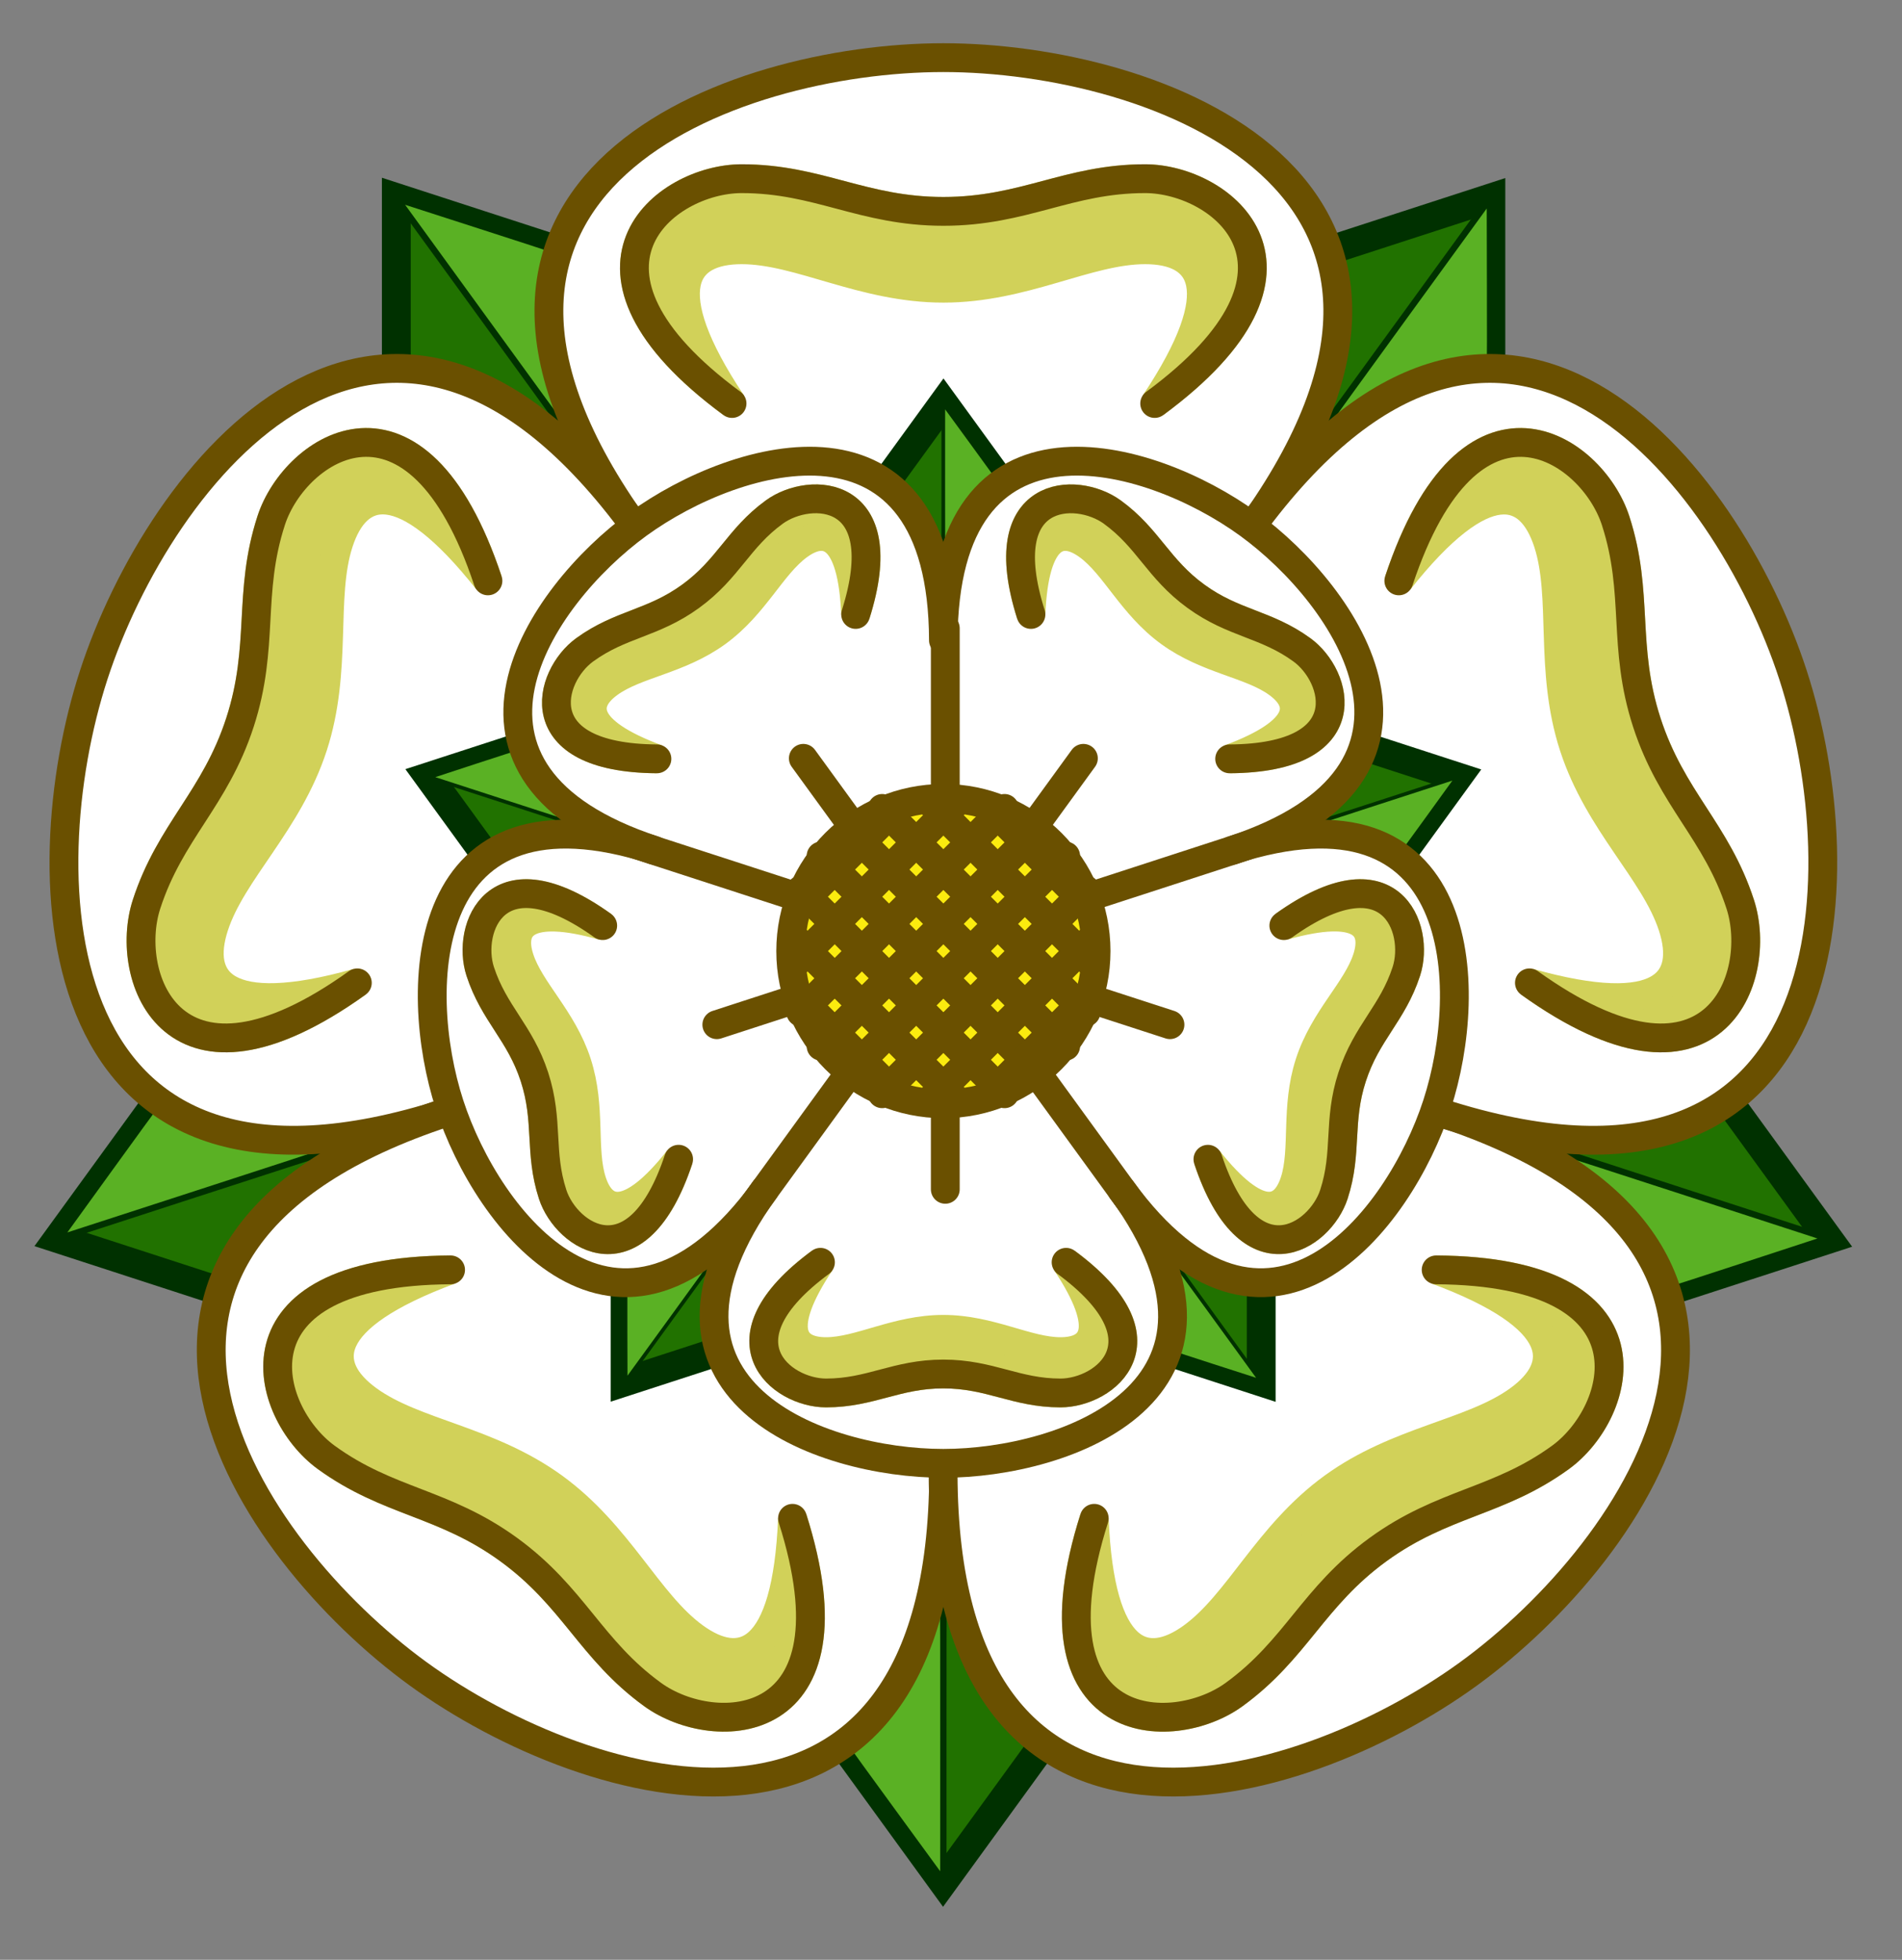<?xml version="1.0" encoding="UTF-8"?>
<svg width="33px" height="34px" viewBox="0 0 33 34" version="1.1" xmlns="http://www.w3.org/2000/svg" xmlns:xlink="http://www.w3.org/1999/xlink">
    <rect x="0" y="0" width="33" height="34" fill="#808080" stroke="none"/>
    <title>rose</title>
    <g id="Page-1" stroke="none" stroke-width="1" fill="none" fill-rule="evenodd">
        <g id="Desktop-HD-Copy-3" transform="translate(-1009, -480)">
            <g id="rose" transform="translate(1009, 481)">
                <g id="g5864" transform="translate(16.052, 28.79) rotate(144) translate(-16.052, -28.79) translate(14.052, 26.29)">
                    <line x1="0.019" y1="4.69" x2="3.373" y2="0.074" id="path5866" stroke="#003100" stroke-width="0.5" stroke-linecap="round"></line>
                    <path d="M0.518,3.905 C0.523,3.901 1.147,3.044 1.905,2.001 L3.283,0.104 L2.01,0.514 C1.31,0.74 0.737,0.926 0.735,0.929 C0.734,0.932 0.75,1.006 0.772,1.095 C0.898,1.613 0.917,2.127 0.832,2.683 C0.778,3.037 0.677,3.426 0.552,3.767 C0.506,3.894 0.499,3.92 0.518,3.905 L0.518,3.905 L0.518,3.905 Z" id="path5868" fill="#217200" fill-rule="nonzero"></path>
                    <polyline id="path5870" stroke="#003100" stroke-width="0.5" stroke-linecap="round" points="3.433 2.9 3.433 0 0.675 0.896"></polyline>
                    <path d="M0.6,3.988 C0.602,3.982 1.224,3.124 1.982,2.081 L3.361,0.184 L3.364,1.521 C3.366,2.256 3.365,2.86 3.363,2.862 C3.361,2.864 3.285,2.871 3.194,2.878 C2.662,2.919 2.168,3.059 1.665,3.312 C1.346,3.473 1.007,3.689 0.721,3.913 C0.615,3.996 0.591,4.011 0.6,3.988 L0.6,3.988 L0.6,3.988 Z" id="path5872" fill="#5AB124" fill-rule="nonzero"></path>
                </g>
                <g id="g5854" transform="translate(3.631, 19.307) rotate(-144) translate(-3.631, -19.307) translate(1.631, 16.807)">
                    <line x1="0.019" y1="4.69" x2="3.373" y2="0.074" id="path5856" stroke="#003100" stroke-width="0.5" stroke-linecap="round"></line>
                    <path d="M0.518,3.905 C0.523,3.901 1.147,3.044 1.905,2.001 L3.283,0.104 L2.01,0.514 C1.31,0.74 0.737,0.926 0.735,0.929 C0.734,0.932 0.75,1.006 0.772,1.095 C0.898,1.613 0.917,2.127 0.832,2.683 C0.778,3.037 0.677,3.426 0.552,3.767 C0.506,3.894 0.499,3.92 0.518,3.905 L0.518,3.905 L0.518,3.905 Z" id="path5858" fill="#217200" fill-rule="nonzero"></path>
                    <polyline id="path5860" stroke="#003100" stroke-width="0.5" stroke-linecap="round" points="3.433 2.9 3.433 0 0.675 0.896"></polyline>
                    <path d="M0.6,3.988 C0.602,3.982 1.224,3.124 1.982,2.081 L3.361,0.184 L3.364,1.521 C3.366,2.256 3.365,2.86 3.363,2.862 C3.361,2.864 3.285,2.871 3.194,2.878 C2.662,2.919 2.168,3.059 1.665,3.312 C1.346,3.473 1.007,3.689 0.721,3.913 C0.615,3.996 0.591,4.011 0.6,3.988 L0.6,3.988 L0.6,3.988 Z" id="path5862" fill="#5AB124" fill-rule="nonzero"></path>
                </g>
                <g id="g5844" transform="translate(8.811, 4.563) rotate(-72) translate(-8.811, -4.563) translate(6.811, 2.063)">
                    <line x1="0.019" y1="4.69" x2="3.373" y2="0.074" id="path5846" stroke="#003100" stroke-width="0.5" stroke-linecap="round"></line>
                    <path d="M0.518,3.905 C0.523,3.901 1.147,3.044 1.905,2.001 L3.283,0.104 L2.01,0.514 C1.31,0.74 0.737,0.926 0.735,0.929 C0.734,0.932 0.75,1.006 0.772,1.095 C0.898,1.613 0.917,2.127 0.832,2.683 C0.778,3.037 0.677,3.426 0.552,3.767 C0.506,3.894 0.499,3.92 0.518,3.905 L0.518,3.905 L0.518,3.905 Z" id="path5848" fill="#217200" fill-rule="nonzero"></path>
                    <polyline id="path5850" stroke="#003100" stroke-width="0.5" stroke-linecap="round" points="3.433 2.9 3.433 0 0.675 0.896"></polyline>
                    <path d="M0.6,3.988 C0.602,3.982 1.224,3.124 1.982,2.081 L3.361,0.184 L3.364,1.521 C3.366,2.256 3.365,2.86 3.363,2.862 C3.361,2.864 3.285,2.871 3.194,2.878 C2.662,2.919 2.168,3.059 1.665,3.312 C1.346,3.473 1.007,3.689 0.721,3.913 C0.615,3.996 0.591,4.011 0.6,3.988 L0.6,3.988 L0.6,3.988 Z" id="path5852" fill="#5AB124" fill-rule="nonzero"></path>
                </g>
                <polygon id="path6303" fill="#FFFFFF" fill-rule="nonzero" points="10.701 13.5 16.368 9.5 22.034 13.5 19.701 20.167 12.868 20.167"></polygon>
                <g id="g5838" transform="translate(22.434, 2.433)">
                    <line x1="0.019" y1="4.69" x2="3.373" y2="0.074" id="path2999-1-7" stroke="#003100" stroke-width="0.5" stroke-linecap="round"></line>
                    <path d="M0.518,3.905 C0.523,3.901 1.147,3.044 1.905,2.001 L3.283,0.104 L2.01,0.514 C1.31,0.74 0.737,0.926 0.735,0.929 C0.734,0.932 0.75,1.006 0.772,1.095 C0.898,1.613 0.917,2.127 0.832,2.683 C0.778,3.037 0.677,3.426 0.552,3.767 C0.506,3.894 0.499,3.92 0.518,3.905 L0.518,3.905 L0.518,3.905 Z" id="path5816" fill="#217200" fill-rule="nonzero"></path>
                    <polyline id="path5792" stroke="#003100" stroke-width="0.5" stroke-linecap="round" points="3.433 2.9 3.433 0 0.675 0.896"></polyline>
                    <path d="M0.6,3.988 C0.602,3.982 1.224,3.124 1.982,2.081 L3.361,0.184 L3.364,1.521 C3.366,2.256 3.365,2.86 3.363,2.862 C3.361,2.864 3.285,2.871 3.194,2.878 C2.662,2.919 2.168,3.059 1.665,3.312 C1.346,3.473 1.007,3.689 0.721,3.913 C0.615,3.996 0.591,4.011 0.6,3.988 L0.6,3.988 L0.6,3.988 Z" id="path5814" fill="#5AB124" fill-rule="nonzero"></path>
                </g>
                <g id="g5874" transform="translate(28.91, 19.907) rotate(72) translate(-28.91, -19.907) translate(26.91, 17.407)">
                    <line x1="0.019" y1="4.69" x2="3.373" y2="0.074" id="path5876" stroke="#003100" stroke-width="0.5" stroke-linecap="round"></line>
                    <path d="M0.518,3.905 C0.523,3.901 1.147,3.044 1.905,2.001 L3.283,0.104 L2.01,0.514 C1.31,0.74 0.737,0.926 0.735,0.929 C0.734,0.932 0.75,1.006 0.772,1.095 C0.898,1.613 0.917,2.127 0.832,2.683 C0.778,3.037 0.677,3.426 0.552,3.767 C0.506,3.894 0.499,3.92 0.518,3.905 L0.518,3.905 L0.518,3.905 Z" id="path5878" fill="#217200" fill-rule="nonzero"></path>
                    <polyline id="path5880" stroke="#003100" stroke-width="0.5" stroke-linecap="round" points="3.433 2.9 3.433 0 0.675 0.896"></polyline>
                    <path d="M0.6,3.988 C0.602,3.982 1.224,3.124 1.982,2.081 L3.361,0.184 L3.364,1.521 C3.366,2.256 3.365,2.86 3.363,2.862 C3.361,2.864 3.285,2.871 3.194,2.878 C2.662,2.919 2.168,3.059 1.665,3.312 C1.346,3.473 1.007,3.689 0.721,3.913 C0.615,3.996 0.591,4.011 0.6,3.988 L0.6,3.988 L0.6,3.988 Z" id="path5882" fill="#5AB124" fill-rule="nonzero"></path>
                </g>
                <g id="g5637" stroke-linecap="round" transform="translate(1.101, 0)" fill="#FFFFFF" fill-rule="nonzero" stroke="#6A5000" stroke-width="0.5">
                    <path d="M9.933,8.167 C5.6,2.167 11.6,0 15.267,0 C18.933,0 24.933,2.167 20.6,8.167" id="path5479"></path>
                    <path d="M6.644,18.306 C-0.401,20.573 -0.608,14.197 0.525,10.71 C1.658,7.223 5.573,2.186 9.94,8.162" id="path5629"></path>
                    <path d="M15.271,24.568 C15.25,31.969 9.122,30.195 6.156,28.04 C3.19,25.885 -0.391,20.605 6.641,18.298" id="path5631"></path>
                    <path d="M23.892,18.298 C30.924,20.605 27.344,25.885 24.377,28.04 C21.411,30.195 15.283,31.969 15.262,24.568" id="path5633"></path>
                    <path d="M20.593,8.162 C24.96,2.186 28.875,7.223 30.008,10.71 C31.141,14.197 30.935,20.573 23.889,18.306" id="path5635"></path>
                </g>
                <g id="g6173" transform="translate(11.84, 21.473) rotate(-180) translate(-11.84, -21.473) translate(10.84, 19.973)">
                    <line x1="0.011" y1="2.726" x2="1.96" y2="0.043" id="path6175" stroke="#003100" stroke-width="0.5" stroke-linecap="round"></line>
                    <path d="M0.301,2.27 C0.304,2.267 0.667,1.769 1.107,1.163 L1.908,0.06 L1.168,0.299 C0.762,0.43 0.428,0.538 0.427,0.54 C0.427,0.541 0.436,0.585 0.449,0.636 C0.522,0.937 0.533,1.236 0.484,1.559 C0.452,1.765 0.394,1.991 0.321,2.189 C0.294,2.263 0.29,2.278 0.301,2.269 L0.301,2.269 L0.301,2.27 Z" id="path6177" fill="#217200" fill-rule="nonzero"></path>
                    <polyline id="path6179" stroke="#003100" stroke-width="0.5" stroke-linecap="round" points="1.995 1.685 1.995 0 0.392 0.521"></polyline>
                    <path d="M0.349,2.318 C0.35,2.314 0.712,1.816 1.152,1.209 L1.953,0.107 L1.955,0.884 C1.956,1.311 1.956,1.662 1.955,1.663 C1.953,1.664 1.909,1.669 1.856,1.673 C1.547,1.696 1.26,1.778 0.968,1.925 C0.782,2.018 0.585,2.144 0.419,2.274 C0.357,2.323 0.344,2.331 0.349,2.318 L0.349,2.318 L0.349,2.318 Z" id="path6181" fill="#5AB124" fill-rule="nonzero"></path>
                </g>
                <path d="M19.868,3.333 C18.868,3.333 17.768,4 16.368,4 C14.968,4 13.868,3.333 12.868,3.333 C11.868,3.333 11.368,4 12.701,6 C9.534,3.667 11.534,2.1 12.868,2.1 C14.201,2.1 14.968,2.667 16.368,2.667 C17.768,2.667 18.534,2.1 19.868,2.1 C21.201,2.1 23.201,3.667 20.034,6 C21.368,4 20.868,3.333 19.868,3.333 Z" id="path5672" stroke="#D1D159" stroke-width="0.5" fill="#D1D159" fill-rule="nonzero" stroke-linecap="round"></path>
                <g id="g6203" transform="translate(16.446, 7.789) rotate(-36) translate(-16.446, -7.789) translate(15.446, 6.289)">
                    <line x1="0.011" y1="2.726" x2="1.96" y2="0.043" id="path6205" stroke="#003100" stroke-width="0.5" stroke-linecap="round"></line>
                    <path d="M0.301,2.27 C0.304,2.267 0.667,1.769 1.107,1.163 L1.908,0.06 L1.168,0.299 C0.762,0.43 0.428,0.538 0.427,0.54 C0.427,0.541 0.436,0.585 0.449,0.636 C0.522,0.937 0.533,1.236 0.484,1.559 C0.452,1.765 0.394,1.991 0.321,2.189 C0.294,2.263 0.29,2.278 0.301,2.269 L0.301,2.269 L0.301,2.27 Z" id="path6207" fill="#217200" fill-rule="nonzero"></path>
                    <polyline id="path6209" stroke="#003100" stroke-width="0.5" stroke-linecap="round" points="1.995 1.685 1.995 0 0.392 0.521"></polyline>
                    <path d="M0.349,2.318 C0.35,2.314 0.712,1.816 1.152,1.209 L1.953,0.107 L1.955,0.884 C1.956,1.311 1.956,1.662 1.955,1.663 C1.953,1.664 1.909,1.669 1.856,1.673 C1.547,1.696 1.26,1.778 0.968,1.925 C0.782,2.018 0.585,2.144 0.419,2.274 C0.357,2.323 0.344,2.331 0.349,2.318 L0.349,2.318 L0.349,2.318 Z" id="path6211" fill="#5AB124" fill-rule="nonzero"></path>
                </g>
                <path d="M12.701,6 C9.534,3.667 11.534,2.1 12.868,2.1 C14.201,2.1 14.968,2.667 16.368,2.667 C17.768,2.667 18.534,2.1 19.868,2.1 C21.201,2.1 23.201,3.667 20.034,6" id="path5668" stroke="#6A5000" stroke-width="0.5" stroke-linecap="round"></path>
                <g id="g5764" transform="translate(5.567, 11.85) rotate(-72) translate(-5.567, -11.85) translate(0.067, 9.85)" stroke-linecap="round" stroke-width="0.5">
                    <path d="M8.867,1.233 C7.867,1.233 6.767,1.9 5.367,1.9 C3.967,1.9 2.867,1.233 1.867,1.233 C0.867,1.233 0.367,1.9 1.7,3.9 C-1.467,1.567 0.533,0 1.867,0 C3.2,0 3.967,0.567 5.367,0.567 C6.767,0.567 7.533,0 8.867,0 C10.2,0 12.2,1.567 9.033,3.9 C10.367,1.9 9.867,1.233 8.867,1.233 Z" id="path5766" stroke="#D1D159" fill="#D1D159" fill-rule="nonzero"></path>
                    <path d="M1.7,3.9 C-1.467,1.567 0.533,0 1.867,0 C3.2,0 3.967,0.567 5.367,0.567 C6.767,0.567 7.533,0 8.867,0 C10.2,0 12.2,1.567 9.033,3.9" id="path5768" stroke="#6A5000"></path>
                </g>
                <g id="g5770" transform="translate(9.559, 24.644) rotate(-144) translate(-9.559, -24.644) translate(4.059, 22.644)" stroke-linecap="round" stroke-width="0.5">
                    <path d="M8.867,1.233 C7.867,1.233 6.767,1.9 5.367,1.9 C3.967,1.9 2.867,1.233 1.867,1.233 C0.867,1.233 0.367,1.9 1.7,3.9 C-1.467,1.567 0.533,0 1.867,0 C3.2,0 3.967,0.567 5.367,0.567 C6.767,0.567 7.533,0 8.867,0 C10.2,0 12.2,1.567 9.033,3.9 C10.367,1.9 9.867,1.233 8.867,1.233 Z" id="path5772" stroke="#D1D159" fill="#D1D159" fill-rule="nonzero"></path>
                    <path d="M1.7,3.9 C-1.467,1.567 0.533,0 1.867,0 C3.2,0 3.967,0.567 5.367,0.567 C6.767,0.567 7.533,0 8.867,0 C10.2,0 12.2,1.567 9.033,3.9" id="path5774" stroke="#6A5000"></path>
                </g>
                <g id="g6183" transform="translate(20.763, 21.566) rotate(108) translate(-20.763, -21.566) translate(19.763, 20.066)">
                    <line x1="0.011" y1="2.726" x2="1.96" y2="0.043" id="path6185" stroke="#003100" stroke-width="0.5" stroke-linecap="round"></line>
                    <path d="M0.301,2.27 C0.304,2.267 0.667,1.769 1.107,1.163 L1.908,0.06 L1.168,0.299 C0.762,0.43 0.428,0.538 0.427,0.54 C0.427,0.541 0.436,0.585 0.449,0.636 C0.522,0.937 0.533,1.236 0.484,1.559 C0.452,1.765 0.394,1.991 0.321,2.189 C0.294,2.263 0.29,2.278 0.301,2.269 L0.301,2.269 L0.301,2.27 Z" id="path6187" fill="#217200" fill-rule="nonzero"></path>
                    <polyline id="path6189" stroke="#003100" stroke-width="0.5" stroke-linecap="round" points="1.995 1.685 1.995 0 0.392 0.521"></polyline>
                    <path d="M0.349,2.318 C0.35,2.314 0.712,1.816 1.152,1.209 L1.953,0.107 L1.955,0.884 C1.956,1.311 1.956,1.662 1.955,1.663 C1.953,1.664 1.909,1.669 1.856,1.673 C1.547,1.696 1.26,1.778 0.968,1.925 C0.782,2.018 0.585,2.144 0.419,2.274 C0.357,2.323 0.344,2.331 0.349,2.318 L0.349,2.318 L0.349,2.318 Z" id="path6191" fill="#5AB124" fill-rule="nonzero"></path>
                </g>
                <g id="g5776" transform="translate(22.96, 24.801) rotate(144) translate(-22.96, -24.801) translate(17.46, 22.801)" stroke-linecap="round" stroke-width="0.5">
                    <path d="M8.867,1.233 C7.867,1.233 6.767,1.9 5.367,1.9 C3.967,1.9 2.867,1.233 1.867,1.233 C0.867,1.233 0.367,1.9 1.7,3.9 C-1.467,1.567 0.533,0 1.867,0 C3.2,0 3.967,0.567 5.367,0.567 C6.767,0.567 7.533,0 8.867,0 C10.2,0 12.2,1.567 9.033,3.9 C10.367,1.9 9.867,1.233 8.867,1.233 Z" id="path5778" stroke="#D1D159" fill="#D1D159" fill-rule="nonzero"></path>
                    <path d="M1.7,3.9 C-1.467,1.567 0.533,0 1.867,0 C3.2,0 3.967,0.567 5.367,0.567 C6.767,0.567 7.533,0 8.867,0 C10.2,0 12.2,1.567 9.033,3.9" id="path5780" stroke="#6A5000"></path>
                </g>
                <g id="g6193" transform="translate(23.609, 13.109) rotate(36) translate(-23.609, -13.109) translate(22.609, 11.609)">
                    <line x1="0.011" y1="2.726" x2="1.96" y2="0.043" id="path6195" stroke="#003100" stroke-width="0.5" stroke-linecap="round"></line>
                    <path d="M0.301,2.27 C0.304,2.267 0.667,1.769 1.107,1.163 L1.908,0.06 L1.168,0.299 C0.762,0.43 0.428,0.538 0.427,0.54 C0.427,0.541 0.436,0.585 0.449,0.636 C0.522,0.937 0.533,1.236 0.484,1.559 C0.452,1.765 0.394,1.991 0.321,2.189 C0.294,2.263 0.29,2.278 0.301,2.269 L0.301,2.269 L0.301,2.27 Z" id="path6197" fill="#217200" fill-rule="nonzero"></path>
                    <polyline id="path6199" stroke="#003100" stroke-width="0.5" stroke-linecap="round" points="1.995 1.685 1.995 0 0.392 0.521"></polyline>
                    <path d="M0.349,2.318 C0.35,2.314 0.712,1.816 1.152,1.209 L1.953,0.107 L1.955,0.884 C1.956,1.311 1.956,1.662 1.955,1.663 C1.953,1.664 1.909,1.669 1.856,1.673 C1.547,1.696 1.26,1.778 0.968,1.925 C0.782,2.018 0.585,2.144 0.419,2.274 C0.357,2.323 0.344,2.331 0.349,2.318 L0.349,2.318 L0.349,2.318 Z" id="path6201" fill="#5AB124" fill-rule="nonzero"></path>
                </g>
                <g id="g5782" transform="translate(27.251, 12.104) rotate(72) translate(-27.251, -12.104) translate(21.751, 10.104)" stroke-linecap="round" stroke-width="0.5">
                    <path d="M8.867,1.233 C7.867,1.233 6.767,1.9 5.367,1.9 C3.967,1.9 2.867,1.233 1.867,1.233 C0.867,1.233 0.367,1.9 1.7,3.9 C-1.467,1.567 0.533,0 1.867,0 C3.2,0 3.967,0.567 5.367,0.567 C6.767,0.567 7.533,0 8.867,0 C10.2,0 12.2,1.567 9.033,3.9 C10.367,1.9 9.867,1.233 8.867,1.233 Z" id="path5784" stroke="#D1D159" fill="#D1D159" fill-rule="nonzero"></path>
                    <path d="M1.7,3.9 C-1.467,1.567 0.533,0 1.867,0 C3.2,0 3.967,0.567 5.367,0.567 C6.767,0.567 7.533,0 8.867,0 C10.2,0 12.2,1.567 9.033,3.9" id="path5786" stroke="#6A5000"></path>
                </g>
                <g id="g6123" transform="translate(9.172, 12.958) rotate(-108) translate(-9.172, -12.958) translate(8.172, 11.458)">
                    <line x1="0.011" y1="2.726" x2="1.96" y2="0.043" id="path6125" stroke="#003100" stroke-width="0.5" stroke-linecap="round"></line>
                    <path d="M0.301,2.27 C0.304,2.267 0.667,1.769 1.107,1.163 L1.908,0.06 L1.168,0.299 C0.762,0.43 0.428,0.538 0.427,0.54 C0.427,0.541 0.436,0.585 0.449,0.636 C0.522,0.937 0.533,1.236 0.484,1.559 C0.452,1.765 0.394,1.991 0.321,2.189 C0.294,2.263 0.29,2.278 0.301,2.269 L0.301,2.269 L0.301,2.27 Z" id="path6127" fill="#217200" fill-rule="nonzero"></path>
                    <polyline id="path6129" stroke="#003100" stroke-width="0.5" stroke-linecap="round" points="1.995 1.685 1.995 0 0.392 0.521"></polyline>
                    <path d="M0.349,2.318 C0.35,2.314 0.712,1.816 1.152,1.209 L1.953,0.107 L1.955,0.884 C1.956,1.311 1.956,1.662 1.955,1.663 C1.953,1.664 1.909,1.669 1.856,1.673 C1.547,1.696 1.26,1.778 0.968,1.925 C0.782,2.018 0.585,2.144 0.419,2.274 C0.357,2.323 0.344,2.331 0.349,2.318 L0.349,2.318 L0.349,2.318 Z" id="path6131" fill="#5AB124" fill-rule="nonzero"></path>
                </g>
                <path d="M13.271,19.644 C10.733,23.116 8.457,20.189 7.799,18.162 C7.141,16.136 7.261,12.43 11.355,13.748" id="path6135" stroke="#6A5000" stroke-width="0.5" fill="#FFFFFF" fill-rule="nonzero" stroke-linecap="round"></path>
                <path d="M19.466,19.641 C21.984,23.128 18.497,24.387 16.366,24.387 C14.235,24.387 10.748,23.128 13.267,19.641" id="path6137" stroke="#6A5000" stroke-width="0.5" fill="#FFFFFF" fill-rule="nonzero" stroke-linecap="round"></path>
                <path d="M21.377,13.748 C25.472,12.43 25.592,16.136 24.933,18.162 C24.275,20.189 22,23.116 19.462,19.644" id="path6139" stroke="#6A5000" stroke-width="0.5" fill="#FFFFFF" fill-rule="nonzero" stroke-linecap="round"></path>
                <path d="M16.364,10.109 C16.376,5.808 19.937,6.839 21.661,8.091 C23.385,9.344 25.466,12.412 21.379,13.753" id="path6141" stroke="#6A5000" stroke-width="0.5" fill="#FFFFFF" fill-rule="nonzero" stroke-linecap="round"></path>
                <path d="M11.353,13.753 C7.267,12.412 9.347,9.344 11.071,8.091 C12.795,6.839 16.356,5.808 16.369,10.109" id="path6143" stroke="#6A5000" stroke-width="0.5" fill="#FFFFFF" fill-rule="nonzero" stroke-linecap="round"></path>
                <line x1="16.401" y1="9.9" x2="16.401" y2="13.567" id="path2999" stroke="#6A5000" stroke-width="0.5" stroke-linecap="round"></line>
                <path d="M12.072,17.019 C11.49,17.019 10.851,17.406 10.038,17.406 C9.224,17.406 8.585,17.019 8.003,17.019 C7.422,17.019 7.132,17.406 7.907,18.568 C6.066,17.212 7.229,16.302 8.003,16.302 C8.778,16.302 9.224,16.631 10.038,16.631 C10.851,16.631 11.297,16.302 12.072,16.302 C12.846,16.302 14.009,17.212 12.168,18.568 C12.943,17.406 12.653,17.019 12.072,17.019 Z" id="path6145" stroke="#D1D159" stroke-width="0.5" fill="#D1D159" fill-rule="nonzero" stroke-linecap="round" transform="translate(10.038, 17.435) rotate(-108) translate(-10.038, -17.435) "></path>
                <path d="M11.774,19.111 C11.053,21.281 9.828,20.457 9.588,19.72 C9.349,18.983 9.524,18.457 9.273,17.683 C9.021,16.91 8.571,16.588 8.331,15.851 C8.092,15.114 8.598,13.727 10.457,15.058" id="path6147" stroke="#6A5000" stroke-width="0.5" stroke-linecap="round"></path>
                <g id="g6149" transform="translate(15.985, 21.666) rotate(-180) translate(-15.985, -21.666) translate(12.485, 20.166)" stroke-linecap="round" stroke-width="0.5">
                    <path d="M5.153,0.717 C4.572,0.717 3.933,1.104 3.119,1.104 C2.305,1.104 1.666,0.717 1.085,0.717 C0.504,0.717 0.213,1.104 0.988,2.267 C-0.852,0.91 0.31,0 1.085,0 C1.86,0 2.305,0.329 3.119,0.329 C3.933,0.329 4.378,0 5.153,0 C5.928,0 7.09,0.91 5.25,2.267 C6.025,1.104 5.734,0.717 5.153,0.717 Z" id="path6151" stroke="#D1D159" fill="#D1D159" fill-rule="nonzero"></path>
                    <path d="M0.988,2.267 C-0.852,0.91 0.31,0 1.085,0 C1.86,0 2.305,0.329 3.119,0.329 C3.933,0.329 4.378,0 5.153,0 C5.928,0 7.09,0.91 5.25,2.267" id="path6153" stroke="#6A5000"></path>
                </g>
                <g id="g6155" transform="translate(22.228, 17.684) rotate(108) translate(-22.228, -17.684) translate(18.728, 16.184)" stroke-linecap="round" stroke-width="0.5">
                    <path d="M5.153,0.717 C4.572,0.717 3.933,1.104 3.119,1.104 C2.305,1.104 1.666,0.717 1.085,0.717 C0.504,0.717 0.213,1.104 0.988,2.267 C-0.852,0.91 0.31,0 1.085,0 C1.86,0 2.305,0.329 3.119,0.329 C3.933,0.329 4.378,0 5.153,0 C5.928,0 7.09,0.91 5.25,2.267 C6.025,1.104 5.734,0.717 5.153,0.717 Z" id="path6157" stroke="#D1D159" fill="#D1D159" fill-rule="nonzero"></path>
                    <path d="M0.988,2.267 C-0.852,0.91 0.31,0 1.085,0 C1.86,0 2.305,0.329 3.119,0.329 C3.933,0.329 4.378,0 5.153,0 C5.928,0 7.09,0.91 5.25,2.267" id="path6159" stroke="#6A5000"></path>
                </g>
                <g id="g6161" transform="translate(20.37, 10.516) rotate(36) translate(-20.37, -10.516) translate(16.87, 9.016)" stroke-linecap="round" stroke-width="0.5">
                    <path d="M5.153,0.717 C4.572,0.717 3.933,1.104 3.119,1.104 C2.305,1.104 1.666,0.717 1.085,0.717 C0.504,0.717 0.213,1.104 0.988,2.267 C-0.852,0.91 0.31,0 1.085,0 C1.86,0 2.305,0.329 3.119,0.329 C3.933,0.329 4.378,0 5.153,0 C5.928,0 7.09,0.91 5.25,2.267 C6.025,1.104 5.734,0.717 5.153,0.717 Z" id="path6163" stroke="#D1D159" fill="#D1D159" fill-rule="nonzero"></path>
                    <path d="M0.988,2.267 C-0.852,0.91 0.31,0 1.085,0 C1.86,0 2.305,0.329 3.119,0.329 C3.933,0.329 4.378,0 5.153,0 C5.928,0 7.09,0.91 5.25,2.267" id="path6165" stroke="#6A5000"></path>
                </g>
                <g id="g6167" transform="translate(12.979, 10.068) rotate(-36) translate(-12.979, -10.068) translate(9.479, 8.568)" stroke-linecap="round" stroke-width="0.5">
                    <path d="M5.153,0.717 C4.572,0.717 3.933,1.104 3.119,1.104 C2.305,1.104 1.666,0.717 1.085,0.717 C0.504,0.717 0.213,1.104 0.988,2.267 C-0.852,0.91 0.31,0 1.085,0 C1.86,0 2.305,0.329 3.119,0.329 C3.933,0.329 4.378,0 5.153,0 C5.928,0 7.09,0.91 5.25,2.267 C6.025,1.104 5.734,0.717 5.153,0.717 Z" id="path6169" stroke="#D1D159" fill="#D1D159" fill-rule="nonzero"></path>
                    <path d="M0.988,2.267 C-0.852,0.91 0.31,0 1.085,0 C1.86,0 2.305,0.329 3.119,0.329 C3.933,0.329 4.378,0 5.153,0 C5.928,0 7.09,0.91 5.25,2.267" id="path6171" stroke="#6A5000"></path>
                </g>
                <line x1="10.873" y1="13.599" x2="14.361" y2="14.732" id="path6310" stroke="#6A5000" stroke-width="0.5" stroke-linecap="round"></line>
                <line x1="12.992" y1="20.021" x2="15.147" y2="17.054" id="path6312" stroke="#6A5000" stroke-width="0.5" stroke-linecap="round"></line>
                <line x1="19.688" y1="19.954" x2="17.533" y2="16.988" id="path6314" stroke="#6A5000" stroke-width="0.5" stroke-linecap="round"></line>
                <line x1="21.636" y1="13.669" x2="18.148" y2="14.803" id="path6316" stroke="#6A5000" stroke-width="0.5" stroke-linecap="round"></line>
                <line x1="16.401" y1="19.633" x2="16.401" y2="17.833" id="path6318" stroke="#6A5000" stroke-width="0.5" stroke-linecap="round"></line>
                <line x1="20.299" y1="16.777" x2="18.587" y2="16.221" id="path6320" stroke="#6A5000" stroke-width="0.5" stroke-linecap="round"></line>
                <line x1="18.797" y1="12.156" x2="17.739" y2="13.612" id="path6322" stroke="#6A5000" stroke-width="0.5" stroke-linecap="round"></line>
                <line x1="13.938" y1="12.156" x2="14.996" y2="13.612" id="path6324" stroke="#6A5000" stroke-width="0.5" stroke-linecap="round"></line>
                <line x1="12.437" y1="16.777" x2="14.148" y2="16.221" id="path6326" stroke="#6A5000" stroke-width="0.5" stroke-linecap="round"></line>
                <circle id="path3933" stroke="#6A5000" stroke-width="0.5" fill="#FBEB0F" fill-rule="nonzero" stroke-linecap="round" cx="16.368" cy="15.5" r="2.649"></circle>
                <line x1="13.893" y1="16.325" x2="15.543" y2="17.975" id="path6456" stroke="#6A5000" stroke-width="0.5" stroke-linecap="round"></line>
                <line x1="17.193" y1="13.025" x2="18.842" y2="14.675" id="path6458" stroke="#6A5000" stroke-width="0.5" stroke-linecap="round"></line>
                <line x1="16.132" y1="12.907" x2="18.96" y2="15.736" id="path6460" stroke="#6A5000" stroke-width="0.5" stroke-linecap="round"></line>
                <line x1="15.307" y1="13.025" x2="18.842" y2="16.561" id="path6462" stroke="#6A5000" stroke-width="0.5" stroke-linecap="round"></line>
                <line x1="13.775" y1="15.264" x2="16.603" y2="18.093" id="path6464" stroke="#6A5000" stroke-width="0.5" stroke-linecap="round"></line>
                <line x1="13.893" y1="14.439" x2="17.428" y2="17.975" id="path6466" stroke="#6A5000" stroke-width="0.5" stroke-linecap="round"></line>
                <line x1="14.246" y1="13.85" x2="18.017" y2="17.621" id="path6468" stroke="#6A5000" stroke-width="0.5" stroke-linecap="round"></line>
                <line x1="18.489" y1="17.15" x2="14.718" y2="13.379" id="path6470" stroke="#6A5000" stroke-width="0.5" stroke-linecap="round"></line>
                <line x1="17.193" y1="17.975" x2="18.842" y2="16.325" id="path6472" stroke="#6A5000" stroke-width="0.5" stroke-linecap="round"></line>
                <line x1="13.893" y1="14.675" x2="15.543" y2="13.025" id="path6474" stroke="#6A5000" stroke-width="0.5" stroke-linecap="round"></line>
                <line x1="13.775" y1="15.736" x2="16.603" y2="12.907" id="path6476" stroke="#6A5000" stroke-width="0.5" stroke-linecap="round"></line>
                <line x1="13.893" y1="16.561" x2="17.428" y2="13.025" id="path6478" stroke="#6A5000" stroke-width="0.5" stroke-linecap="round"></line>
                <line x1="16.132" y1="18.093" x2="18.96" y2="15.264" id="path6480" stroke="#6A5000" stroke-width="0.5" stroke-linecap="round"></line>
                <line x1="15.307" y1="17.975" x2="18.842" y2="14.439" id="path6482" stroke="#6A5000" stroke-width="0.5" stroke-linecap="round"></line>
                <line x1="14.718" y1="17.621" x2="18.489" y2="13.85" id="path6484" stroke="#6A5000" stroke-width="0.5" stroke-linecap="round"></line>
                <line x1="18.017" y1="13.379" x2="14.246" y2="17.15" id="path6486" stroke="#6A5000" stroke-width="0.5" stroke-linecap="round"></line>
            </g>
        </g>
    </g>
</svg>